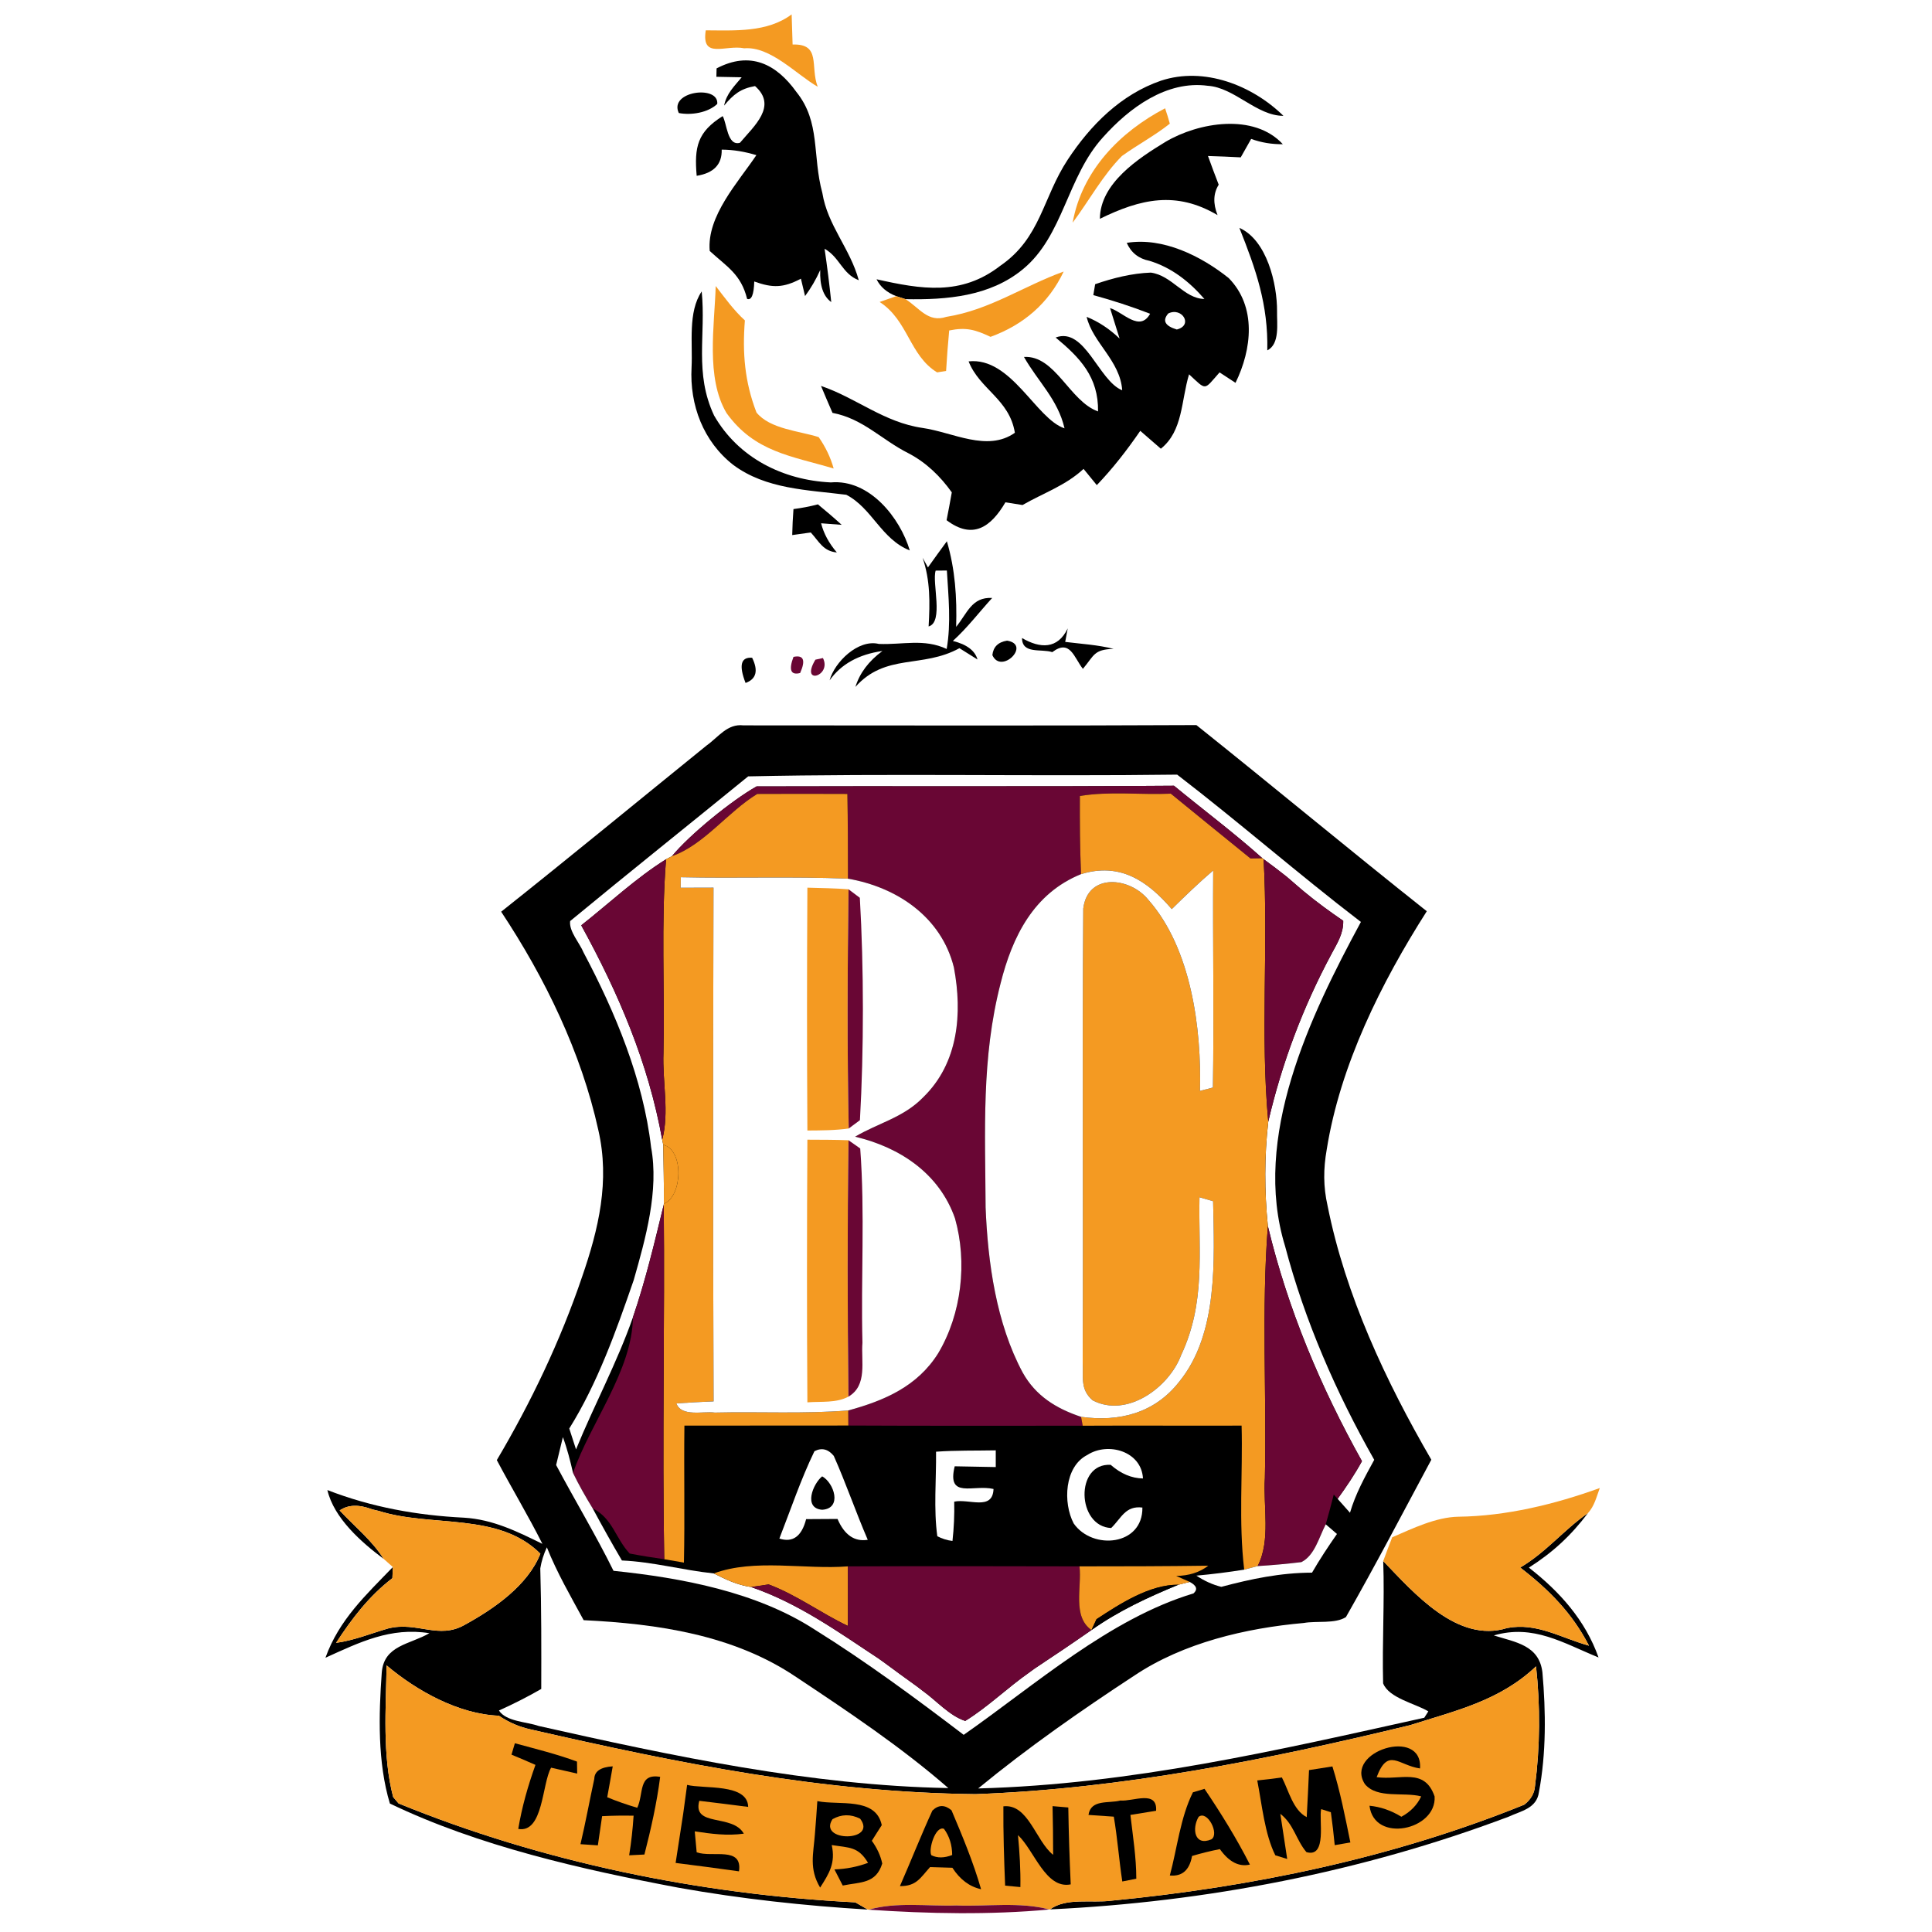 <?xml version="1.0" encoding="UTF-8" standalone="no"?>
<!DOCTYPE svg PUBLIC "-//W3C//DTD SVG 1.1//EN" "http://www.w3.org/Graphics/SVG/1.1/DTD/svg11.dtd">
<svg xmlns="http://www.w3.org/2000/svg" version="1.1" viewBox="0 0 200 200" width="200.0pt" height="200.0pt">
<path d="M 0.00 0.00 L 200.00 0.00 L 200.00 200.00 L 0.00 200.00 L 0.00 0.00 Z" fill="#ffffff" />
<path d="M 81.95 1.49 C 81.98 2.53 82.01 3.57 82.05 4.61 C 85.04 4.51 83.84 6.91 84.65 8.98 C 82.44 7.71 79.75 4.77 77.04 5.00 C 75.11 4.60 72.58 6.19 73.06 3.14 C 76.07 3.15 79.42 3.38 81.95 1.49 Z" fill="#f49a22" />
<path d="M 74.18 7.08 C 77.65 5.26 80.35 6.60 82.45 9.53 C 84.96 12.65 84.07 16.09 85.13 19.98 C 85.67 23.34 88.00 25.71 88.90 29.01 C 87.18 28.35 86.94 26.64 85.36 25.75 C 85.63 27.59 85.86 29.43 86.05 31.27 C 85.22 30.67 84.85 29.56 84.91 27.95 C 84.48 28.92 83.95 29.82 83.34 30.65 L 82.91 28.85 C 81.11 29.80 79.99 29.83 78.08 29.14 C 78.04 30.51 77.79 31.11 77.34 30.94 C 76.71 28.39 75.27 27.63 73.47 25.98 C 73.15 22.37 76.41 18.87 78.30 16.06 C 77.09 15.70 75.97 15.50 74.71 15.49 C 74.75 17.02 73.88 17.92 72.12 18.20 C 71.86 15.21 72.20 13.66 74.81 12.02 C 75.25 12.74 75.28 15.16 76.60 14.78 C 78.06 13.04 80.51 10.98 78.16 8.91 C 76.65 9.18 75.93 9.77 74.96 10.93 C 75.20 9.69 76.01 8.93 76.78 8.00 L 74.16 7.95 L 74.18 7.08 Z" fill="#000000" />
<path d="M 120.19 8.35 C 124.65 6.88 129.62 8.82 132.86 11.99 C 130.11 12.01 127.80 9.06 125.03 8.88 C 120.76 8.30 116.89 11.18 114.20 14.19 C 110.45 18.29 110.10 24.41 105.89 27.87 C 102.47 30.69 98.00 31.05 93.74 30.97 C 93.42 30.86 93.10 30.76 92.78 30.66 C 91.80 30.28 91.12 29.69 90.74 28.91 C 95.37 29.95 99.50 30.65 103.54 27.52 C 107.75 24.63 107.92 20.49 110.53 16.53 C 112.89 12.94 116.05 9.77 120.19 8.35 Z" fill="#000000" />
<path d="M 74.25 10.76 C 73.29 11.67 71.55 11.95 70.27 11.70 C 69.20 9.43 74.44 8.76 74.25 10.76 Z" fill="#000000" />
<path d="M 120.61 11.21 C 120.79 11.73 120.95 12.26 121.10 12.80 C 119.53 14.05 117.76 14.98 116.14 16.15 C 114.15 18.15 112.73 20.79 111.04 23.05 C 112.00 17.68 115.92 13.66 120.61 11.21 Z" fill="#f49a22" />
<path d="M 132.80 14.93 C 131.65 14.94 130.55 14.76 129.52 14.38 C 129.16 15.02 128.80 15.65 128.44 16.29 C 127.31 16.23 126.18 16.18 125.05 16.15 C 125.41 17.15 125.78 18.14 126.16 19.12 C 125.60 20.01 125.56 21.06 126.04 22.27 C 121.76 19.74 118.08 20.58 113.86 22.65 C 113.88 18.97 117.86 16.38 120.66 14.68 C 124.09 12.65 129.82 11.69 132.80 14.93 Z" fill="#000000" />
<path d="M 128.30 23.59 C 131.15 24.85 132.22 29.40 132.20 32.23 C 132.17 33.45 132.52 35.61 131.19 36.27 C 131.29 31.53 130.02 27.91 128.30 23.59 Z" fill="#000000" />
<path d="M 116.64 25.14 C 120.39 24.53 124.35 26.51 127.20 28.79 C 130.10 31.76 129.60 36.16 127.90 39.63 L 126.25 38.55 C 124.59 40.42 124.94 40.46 123.09 38.75 C 122.26 41.50 122.47 44.61 120.17 46.45 C 119.46 45.84 118.75 45.22 118.04 44.60 C 116.68 46.58 115.21 48.48 113.54 50.22 C 113.08 49.66 112.63 49.10 112.17 48.54 C 110.31 50.27 108.02 51.03 105.85 52.28 L 104.08 52.00 C 102.58 54.56 100.70 55.90 97.99 53.85 C 98.18 52.89 98.36 51.93 98.53 50.97 C 97.34 49.30 95.88 47.88 94.04 46.92 C 91.27 45.53 89.35 43.34 86.18 42.74 C 85.77 41.81 85.38 40.88 84.99 39.95 C 88.68 41.21 91.50 43.72 95.50 44.30 C 98.65 44.75 102.20 46.82 105.06 44.80 C 104.49 41.31 101.41 40.31 100.27 37.41 C 104.69 36.93 107.25 43.38 110.20 44.34 C 109.51 41.35 107.45 39.50 106.00 36.95 C 109.25 36.76 110.71 41.54 113.67 42.59 C 113.72 39.03 111.81 37.04 109.28 34.94 C 112.31 33.80 113.73 39.44 116.17 40.40 C 115.96 37.33 113.11 35.47 112.49 32.80 C 113.73 33.30 114.87 34.06 115.90 35.05 C 115.57 34.00 115.24 32.94 114.91 31.89 C 116.28 32.32 117.98 34.41 119.06 32.48 C 117.13 31.73 115.18 31.10 113.18 30.55 L 113.37 29.42 C 115.22 28.78 117.18 28.29 119.13 28.22 C 121.33 28.51 122.56 30.91 124.68 30.95 C 123.13 29.16 121.29 27.70 118.99 27.00 C 117.88 26.78 117.09 26.16 116.64 25.14 Z" fill="#000000" />
<path d="M 110.11 28.11 C 108.55 31.41 105.94 33.63 102.54 34.87 C 100.96 34.13 100.03 33.85 98.26 34.21 C 98.13 35.60 98.02 37.00 97.94 38.40 L 97.01 38.55 C 94.14 36.80 94.02 33.17 91.06 31.26 L 92.78 30.66 C 93.10 30.76 93.42 30.86 93.74 30.97 C 95.19 31.88 96.06 33.43 97.97 32.80 C 102.48 32.08 105.90 29.63 110.11 28.11 Z" fill="#f49a22" />
<path d="M 72.64 30.17 C 73.09 34.68 71.85 38.60 73.92 43.01 C 76.43 47.39 81.04 49.70 86.00 49.94 C 90.02 49.58 93.18 53.62 94.18 56.98 C 91.22 55.81 90.28 52.60 87.61 51.22 C 83.59 50.71 79.30 50.65 75.91 48.13 C 72.81 45.71 71.38 41.93 71.59 38.04 C 71.72 35.56 71.19 32.30 72.64 30.17 Z" fill="#000000" />
<path d="M 74.09 29.61 C 75.05 30.85 75.95 32.11 77.11 33.17 C 76.84 36.54 77.09 39.53 78.31 42.70 C 79.70 44.42 82.75 44.61 84.75 45.25 C 85.46 46.27 85.98 47.35 86.30 48.50 C 81.89 47.19 78.11 46.79 75.21 42.76 C 73.04 39.11 73.97 33.69 74.09 29.61 Z" fill="#f49a22" />
<path d="M 120.94 32.45 C 122.36 31.75 123.56 33.68 121.82 34.11 C 120.60 33.74 120.30 33.19 120.94 32.45 Z" fill="#ffffff" />
<path d="M 82.14 52.70 C 82.99 52.59 83.84 52.43 84.67 52.21 C 85.51 52.90 86.33 53.60 87.13 54.33 L 85.00 54.17 C 85.27 55.24 85.82 56.24 86.63 57.19 C 85.21 57.06 84.80 56.07 83.93 55.12 C 83.29 55.21 82.65 55.30 82.01 55.39 C 82.03 54.49 82.07 53.60 82.14 52.70 Z" fill="#000000" />
<path d="M 98.02 56.03 C 98.88 58.95 99.07 61.86 98.98 64.89 C 100.13 63.49 100.59 61.78 102.71 61.90 C 101.35 63.39 100.14 64.99 98.64 66.35 C 100.08 66.71 100.93 67.35 101.19 68.27 L 99.32 67.10 C 95.47 69.22 91.69 67.59 88.55 71.11 C 89.00 69.67 89.93 68.43 91.35 67.39 C 88.88 67.74 87.06 68.76 85.88 70.43 C 86.38 68.56 88.83 66.13 90.98 66.66 C 93.46 66.76 95.65 66.08 98.00 67.18 C 98.47 64.46 98.18 61.79 98.02 59.06 C 97.64 59.06 97.25 59.07 96.86 59.07 C 96.46 60.30 97.72 64.41 96.13 64.85 C 96.27 62.38 96.31 60.12 95.51 57.74 L 96.06 58.74 C 96.71 57.83 97.36 56.92 98.02 56.03 Z" fill="#000000" />
<path d="M 110.53 65.05 L 110.27 66.45 C 111.96 66.66 113.63 66.75 115.28 67.17 C 113.22 67.23 113.28 67.84 112.10 69.24 C 111.17 68.05 110.77 66.12 108.93 67.51 C 107.81 67.13 105.80 67.75 105.80 66.05 C 107.67 67.14 109.49 67.23 110.53 65.05 Z" fill="#000000" />
<path d="M 104.25 66.32 C 106.79 66.72 103.65 69.87 102.73 67.82 C 102.82 66.97 103.32 66.47 104.25 66.32 Z" fill="#000000" />
<path d="M 77.86 68.09 C 78.52 69.43 78.29 70.30 77.18 70.70 C 76.47 68.87 76.69 68.00 77.86 68.09 Z" fill="#000000" />
<path d="M 82.14 68.00 C 83.19 67.78 83.42 68.34 82.83 69.67 C 81.86 69.92 81.63 69.36 82.14 68.00 Z" fill="#690634" />
<path d="M 84.41 68.29 L 85.19 68.12 C 86.14 69.99 82.78 71.00 84.41 68.29 Z" fill="#690634" />
<path d="M 76.97 75.09 C 92.59 75.09 108.22 75.14 123.85 75.06 C 131.84 81.44 139.69 87.98 147.70 94.33 C 142.98 101.73 138.73 110.27 137.34 119.01 C 136.99 121.00 136.98 122.84 137.43 124.82 C 139.28 134.08 143.45 142.98 148.17 151.11 C 145.20 156.65 142.41 161.99 139.33 167.40 C 138.21 168.12 136.29 167.77 134.97 168.01 C 128.97 168.54 122.51 170.06 117.45 173.44 C 111.89 177.08 106.39 180.92 101.26 185.14 C 117.13 184.71 132.07 181.22 147.44 177.82 L 147.86 177.16 C 146.52 176.35 143.78 175.79 143.18 174.26 C 143.07 170.04 143.34 165.82 143.19 161.60 C 146.36 164.89 150.88 170.15 156.03 168.53 C 159.09 167.95 161.55 169.54 164.49 170.36 C 162.75 166.98 160.33 164.55 157.37 162.27 C 160.03 160.72 161.89 158.36 164.38 156.64 C 162.63 158.96 160.73 160.72 158.27 162.28 C 161.46 164.76 164.11 167.72 165.48 171.58 C 161.82 170.09 158.74 168.11 154.64 169.30 C 156.89 170.01 159.33 170.30 159.67 173.12 C 160.03 177.19 160.07 181.49 159.31 185.52 C 159.08 187.22 157.45 187.47 156.13 188.08 C 141.00 193.78 124.84 196.90 108.70 197.66 C 110.36 196.42 113.02 197.02 115.02 196.76 C 129.57 195.36 144.20 192.32 157.79 186.82 C 158.47 186.29 158.84 185.65 158.90 184.91 C 159.43 180.79 159.46 176.63 159.01 172.50 C 155.27 176.05 150.76 177.07 145.97 178.59 C 131.22 182.16 116.18 185.17 100.99 185.73 C 85.20 185.56 70.26 182.54 54.94 179.03 C 53.78 178.78 52.68 178.31 51.64 177.61 C 47.49 177.45 43.15 175.05 40.02 172.40 C 39.95 176.84 39.57 181.70 40.70 186.03 L 41.26 186.69 C 56.16 192.78 72.50 196.11 88.54 196.93 L 89.84 197.68 C 83.25 197.28 76.71 196.57 70.21 195.41 C 60.21 193.52 49.53 191.11 40.36 186.70 C 39.08 182.45 39.20 177.55 39.52 173.15 C 39.74 170.31 42.41 170.25 44.45 169.07 C 40.44 168.42 37.22 170.01 33.69 171.61 C 35.10 167.68 37.86 165.13 40.67 162.22 C 40.65 162.60 40.64 162.98 40.62 163.37 C 38.21 165.22 36.44 167.53 34.79 170.07 C 36.67 169.81 38.40 169.09 40.21 168.57 C 43.21 167.83 45.41 169.77 48.15 168.18 C 51.15 166.53 54.63 164.13 55.94 160.84 C 51.61 156.50 44.64 158.14 39.21 156.41 L 38.53 156.25 C 37.15 155.72 36.03 155.76 35.16 156.36 C 36.68 157.99 38.54 159.49 39.71 161.37 C 37.40 159.65 34.57 157.16 33.89 154.25 C 38.45 156.02 43.16 156.87 48.04 157.11 C 51.02 157.29 53.52 158.53 56.15 159.82 C 54.67 156.88 52.97 154.06 51.43 151.15 C 54.98 145.15 58.01 138.80 60.25 132.20 C 61.97 127.22 63.15 122.26 61.94 116.99 C 60.17 108.94 56.42 101.23 51.88 94.38 C 59.02 88.71 66.06 82.91 73.15 77.17 C 74.39 76.29 75.29 74.89 76.97 75.09 Z" fill="#000000" />
<path d="M 77.45 80.37 C 92.03 80.05 107.21 80.38 121.86 80.19 C 128.30 85.14 134.43 90.50 140.88 95.44 C 135.60 105.20 129.57 117.75 133.03 129.00 C 135.06 136.72 138.32 144.18 142.26 151.12 C 141.29 152.89 140.32 154.64 139.75 156.60 C 139.33 156.12 138.90 155.64 138.47 155.16 C 139.38 153.90 140.24 152.63 140.99 151.26 C 136.71 143.60 133.30 135.48 131.25 126.93 C 130.89 123.33 130.88 119.71 131.29 116.11 C 132.71 110.03 134.88 104.26 137.83 98.76 C 138.43 97.63 139.08 96.65 139.05 95.32 C 137.66 94.37 136.30 93.38 135.01 92.31 L 134.63 91.99 L 133.19 90.75 C 132.41 90.13 131.62 89.53 130.81 88.94 L 130.69 88.85 C 127.74 86.21 124.58 83.85 121.53 81.34 C 107.16 81.45 92.69 81.36 78.32 81.41 C 75.77 82.84 71.39 86.40 69.56 88.63 L 68.95 88.95 C 65.84 90.89 63.05 93.52 60.17 95.79 C 64.03 102.81 67.13 110.07 68.55 117.98 L 68.66 118.51 C 68.68 120.54 68.75 122.57 68.72 124.61 L 68.71 124.71 C 67.75 128.65 66.84 132.51 65.52 136.37 C 63.87 141.08 61.51 145.44 59.63 150.04 C 59.39 149.32 59.16 148.60 58.93 147.88 C 61.86 143.19 63.80 137.73 65.60 132.52 C 66.83 128.21 68.23 123.24 67.40 118.76 C 66.58 111.72 63.71 104.82 60.41 98.60 C 60.01 97.62 58.89 96.42 59.02 95.35 C 65.11 90.32 71.32 85.37 77.45 80.37 Z" fill="#ffffff" />
<path d="M 78.32 81.41 C 92.69 81.36 107.16 81.45 121.53 81.34 C 124.58 83.85 127.74 86.21 130.69 88.85 L 129.45 88.87 C 126.70 86.63 123.94 84.41 121.20 82.16 C 118.08 82.30 114.86 81.89 111.79 82.40 C 111.78 85.09 111.79 87.79 111.91 90.49 C 107.01 92.48 104.80 96.94 103.58 101.80 C 101.58 109.56 101.99 117.08 102.03 125.00 C 102.26 130.71 103.13 136.99 105.87 142.09 C 107.22 144.51 109.34 145.81 111.91 146.67 L 112.08 147.59 C 103.99 147.59 95.90 147.61 87.82 147.57 L 87.81 146.01 C 91.56 144.99 94.98 143.51 97.12 140.09 C 99.55 136.01 100.15 130.67 98.86 126.12 C 97.23 121.47 93.16 118.77 88.52 117.67 C 90.94 116.24 93.54 115.69 95.58 113.58 C 99.22 110.04 99.64 104.91 98.75 100.16 C 97.46 94.94 92.87 91.84 87.78 90.96 C 87.77 88.04 87.78 85.11 87.72 82.19 C 84.61 82.17 81.50 82.18 78.39 82.19 C 75.33 84.05 72.89 87.46 69.56 88.63 C 71.39 86.40 75.77 82.84 78.32 81.41 Z" fill="#690634" />
<path d="M 87.72 82.19 C 87.78 85.11 87.77 88.04 87.78 90.96 C 82.02 90.72 76.24 90.94 70.48 90.81 L 70.46 91.90 C 71.60 91.90 72.73 91.90 73.86 91.89 C 73.82 109.62 73.80 127.34 73.87 145.07 C 72.58 145.12 71.30 145.19 70.02 145.28 C 70.54 146.71 72.81 146.06 73.99 146.23 C 78.59 146.12 83.23 146.38 87.81 146.01 L 87.82 147.57 C 82.16 147.58 76.51 147.57 70.85 147.58 C 70.79 152.31 70.90 157.03 70.80 161.76 L 68.76 161.41 C 68.54 149.27 68.83 136.80 68.71 124.71 L 68.72 124.61 C 70.65 123.86 70.83 119.05 68.66 118.51 L 68.55 117.98 C 69.31 115.16 68.56 111.96 68.68 109.00 C 68.82 102.32 68.42 95.60 68.95 88.95 L 69.56 88.63 C 72.89 87.46 75.33 84.05 78.39 82.19 C 81.50 82.18 84.61 82.17 87.72 82.19 Z" fill="#f49a22" />
<path d="M 111.79 82.40 C 114.86 81.89 118.08 82.30 121.20 82.16 C 123.94 84.41 126.70 86.63 129.45 88.87 L 130.69 88.85 L 130.81 88.94 C 131.31 97.95 130.46 107.16 131.29 116.11 C 130.88 119.71 130.89 123.33 131.25 126.93 C 130.58 135.54 131.13 144.34 130.94 153.00 C 130.75 155.96 131.57 159.46 130.19 162.12 L 128.80 162.49 C 128.21 157.57 128.66 152.53 128.53 147.58 C 123.05 147.60 117.56 147.56 112.08 147.59 L 111.91 146.67 C 115.88 147.22 119.52 146.29 122.06 143.05 C 126.13 138.07 125.70 130.40 125.58 124.35 L 124.17 123.94 C 124.06 129.71 124.82 134.86 122.27 140.28 C 121.01 143.65 116.64 146.82 113.11 144.96 C 111.79 143.82 112.17 142.58 112.08 141.02 C 112.15 125.38 112.03 109.68 112.14 94.05 C 112.60 90.34 116.96 90.78 118.87 93.14 C 123.32 98.18 124.39 106.47 124.22 112.93 L 125.56 112.58 C 125.68 105.10 125.54 97.60 125.59 90.11 C 124.10 91.38 122.70 92.74 121.30 94.11 C 118.78 91.18 115.94 89.25 111.91 90.49 C 111.79 87.79 111.78 85.09 111.79 82.40 Z" fill="#f49a22" />
<path d="M 68.95 88.95 C 68.42 95.60 68.82 102.32 68.68 109.00 C 68.56 111.96 69.31 115.16 68.55 117.98 C 67.13 110.07 64.03 102.81 60.17 95.79 C 63.05 93.52 65.84 90.89 68.95 88.95 Z" fill="#690634" />
<path d="M 111.91 90.49 C 115.94 89.25 118.78 91.18 121.30 94.11 C 122.70 92.74 124.10 91.38 125.59 90.11 C 125.54 97.60 125.68 105.10 125.56 112.58 L 124.22 112.93 C 124.39 106.47 123.32 98.18 118.87 93.14 C 116.96 90.78 112.60 90.34 112.14 94.05 C 112.03 109.68 112.15 125.38 112.08 141.02 C 112.17 142.58 111.79 143.82 113.11 144.96 C 116.64 146.82 121.01 143.65 122.27 140.28 C 124.82 134.86 124.06 129.71 124.17 123.94 L 125.58 124.35 C 125.70 130.40 126.13 138.07 122.06 143.05 C 119.52 146.29 115.88 147.22 111.91 146.67 C 109.34 145.81 107.22 144.51 105.87 142.09 C 103.13 136.99 102.26 130.71 102.03 125.00 C 101.99 117.08 101.58 109.56 103.58 101.80 C 104.80 96.94 107.01 92.48 111.91 90.49 Z" fill="#ffffff" />
<path d="M 130.81 88.94 C 131.62 89.53 132.41 90.13 133.19 90.75 L 134.63 91.99 L 135.01 92.31 C 136.30 93.38 137.66 94.37 139.05 95.32 C 139.08 96.65 138.43 97.63 137.83 98.76 C 134.88 104.26 132.71 110.03 131.29 116.11 C 130.46 107.16 131.31 97.95 130.81 88.94 Z" fill="#690634" />
<path d="M 70.48 90.81 C 76.24 90.94 82.02 90.72 87.78 90.96 C 92.87 91.84 97.46 94.94 98.75 100.16 C 99.64 104.91 99.22 110.04 95.58 113.58 C 93.54 115.69 90.94 116.24 88.52 117.67 C 93.16 118.77 97.23 121.47 98.86 126.12 C 100.15 130.67 99.55 136.01 97.12 140.09 C 94.98 143.51 91.56 144.99 87.81 146.01 C 83.23 146.38 78.59 146.12 73.99 146.23 C 72.81 146.06 70.54 146.71 70.02 145.28 C 71.30 145.19 72.58 145.12 73.87 145.07 C 73.80 127.34 73.82 109.62 73.86 91.89 C 72.73 91.90 71.60 91.90 70.46 91.90 L 70.48 90.81 Z" fill="#ffffff" />
<path d="M 83.58 91.89 C 85.00 91.93 86.43 91.95 87.84 92.06 C 87.73 100.30 87.69 108.58 87.86 116.82 C 86.44 117.02 85.02 117.02 83.58 117.03 C 83.53 108.65 83.53 100.27 83.58 91.89 Z" fill="#f49a22" />
<path d="M 134.63 91.99 L 135.01 92.31 L 134.63 91.99 Z" fill="#690634" />
<path d="M 87.84 92.06 L 89.01 92.94 C 89.43 100.18 89.43 108.72 89.02 115.96 L 87.86 116.82 C 87.69 108.58 87.73 100.30 87.84 92.06 Z" fill="#690634" />
<path d="M 68.66 118.51 C 70.83 119.05 70.65 123.86 68.72 124.61 C 68.75 122.57 68.68 120.54 68.66 118.51 Z" fill="#f49a22" />
<path d="M 83.58 117.98 C 85.00 117.99 86.42 117.98 87.84 118.04 C 87.71 126.87 87.73 135.75 87.83 144.58 C 86.56 145.26 85.01 145.06 83.58 145.17 C 83.52 136.11 83.53 127.04 83.58 117.98 Z" fill="#f49a22" />
<path d="M 87.84 118.04 L 89.05 118.89 C 89.55 125.56 89.11 132.31 89.28 139.00 C 89.12 140.92 89.83 143.41 87.83 144.58 C 87.73 135.75 87.71 126.87 87.84 118.04 Z" fill="#690634" />
<path d="M 68.71 124.71 C 68.83 136.80 68.54 149.27 68.76 161.41 C 67.56 161.24 66.37 161.05 65.18 160.82 C 63.70 159.23 63.43 157.19 61.35 156.14 C 60.62 154.95 59.93 153.74 59.32 152.48 C 61.11 147.30 65.45 141.89 65.52 136.37 C 66.84 132.51 67.75 128.65 68.71 124.71 Z" fill="#690634" />
<path d="M 131.25 126.93 C 133.30 135.48 136.71 143.60 140.99 151.26 C 140.24 152.63 139.38 153.90 138.47 155.16 L 138.07 154.72 C 137.80 155.75 137.54 156.77 137.24 157.80 C 136.53 159.16 136.11 161.00 134.72 161.71 C 133.22 161.89 131.71 162.03 130.19 162.12 C 131.57 159.46 130.75 155.96 130.94 153.00 C 131.13 144.34 130.58 135.54 131.25 126.93 Z" fill="#690634" />
<path d="M 59.32 152.48 C 59.93 153.74 60.62 154.95 61.35 156.14 C 62.33 157.96 63.33 159.76 64.38 161.54 C 67.61 161.68 70.69 162.55 73.89 162.88 C 75.17 163.53 76.34 164.08 77.76 164.29 C 82.64 165.97 86.68 168.87 90.93 171.68 L 91.48 172.07 C 92.63 172.93 93.79 173.76 94.95 174.60 L 95.51 175.03 C 96.91 176.02 98.28 177.62 99.92 178.15 C 102.25 176.72 104.31 174.69 106.58 173.11 L 107.10 172.73 C 109.08 171.42 111.04 170.10 112.99 168.74 C 115.79 166.76 118.83 165.35 121.99 164.05 L 123.16 163.76 C 123.88 164.14 124.01 164.54 123.55 164.95 C 114.84 167.57 107.15 174.43 99.76 179.59 C 94.76 175.78 89.67 172.02 84.33 168.69 C 78.30 164.78 70.55 163.34 63.51 162.61 C 61.67 158.88 59.51 155.32 57.57 151.66 L 58.27 148.77 C 58.72 149.98 59.03 151.22 59.32 152.48 Z" fill="#ffffff" />
<path d="M 84.31 150.23 C 85.06 149.84 85.72 150.00 86.31 150.71 C 87.58 153.56 88.59 156.53 89.83 159.40 C 88.46 159.62 87.41 158.90 86.70 157.24 C 85.62 157.24 84.53 157.25 83.45 157.26 C 82.99 159.05 82.06 159.72 80.68 159.27 C 81.86 156.25 82.90 153.14 84.31 150.23 Z" fill="#ffffff" />
<path d="M 96.90 150.28 C 98.96 150.13 101.03 150.18 103.08 150.14 L 103.08 151.87 C 101.67 151.84 100.25 151.82 98.83 151.79 C 97.99 155.22 100.77 153.64 102.85 154.14 C 102.76 156.43 100.31 155.12 98.78 155.45 C 98.81 156.82 98.75 158.17 98.60 159.52 C 98.03 159.45 97.51 159.28 97.03 159.03 C 96.64 156.22 96.93 153.15 96.90 150.28 Z" fill="#ffffff" />
<path d="M 118.32 153.05 C 117.14 153.03 116.03 152.56 114.98 151.64 C 111.26 151.42 111.46 158.03 115.03 158.18 C 116.10 157.13 116.50 155.85 118.26 156.06 C 118.32 160.01 113.11 160.51 111.15 157.71 C 110.03 155.59 110.17 151.82 112.57 150.61 C 114.70 149.24 118.17 150.23 118.32 153.05 Z" fill="#ffffff" />
<path d="M 85.11 152.83 C 86.34 153.50 87.22 156.16 85.11 156.29 C 83.13 156.14 84.15 153.60 85.11 152.83 Z" fill="#000000" />
<path d="M 165.61 154.04 C 165.26 154.97 165.07 155.88 164.38 156.64 C 161.89 158.36 160.03 160.72 157.37 162.27 C 160.33 164.55 162.75 166.98 164.49 170.36 C 161.55 169.54 159.09 167.95 156.03 168.53 C 150.88 170.15 146.36 164.89 143.19 161.60 C 143.49 160.78 143.80 159.96 144.12 159.14 C 146.22 158.23 148.65 157.05 150.97 157.01 C 155.91 156.95 160.97 155.72 165.61 154.04 Z" fill="#f49a22" />
<path d="M 38.53 156.25 L 39.21 156.41 C 44.64 158.14 51.61 156.50 55.94 160.84 C 54.63 164.13 51.15 166.53 48.15 168.18 C 45.41 169.77 43.21 167.83 40.21 168.57 C 38.40 169.09 36.67 169.81 34.79 170.07 C 36.44 167.53 38.21 165.22 40.62 163.37 C 40.64 162.98 40.65 162.60 40.67 162.22 L 39.71 161.37 C 38.54 159.49 36.68 157.99 35.16 156.36 C 36.03 155.76 37.15 155.72 38.53 156.25 Z" fill="#f49a22" />
<path d="M 137.24 157.80 C 137.63 158.13 138.02 158.46 138.40 158.80 C 137.49 160.10 136.62 161.42 135.82 162.80 C 132.56 162.81 129.55 163.44 126.43 164.27 C 125.54 164.05 124.68 163.66 123.85 163.11 C 125.51 162.96 127.16 162.75 128.80 162.49 L 130.19 162.12 C 131.71 162.03 133.22 161.89 134.72 161.71 C 136.11 161.00 136.53 159.16 137.24 157.80 Z" fill="#ffffff" />
<path d="M 56.61 160.18 C 57.66 162.81 59.07 165.24 60.42 167.72 C 68.05 168.09 75.94 169.23 82.41 173.60 C 87.80 177.18 93.29 180.85 98.17 185.10 C 83.98 184.84 69.58 181.78 55.76 178.67 C 54.52 178.23 52.40 178.23 51.65 177.07 C 53.15 176.40 54.60 175.66 56.03 174.84 C 56.04 170.67 56.05 166.52 55.93 162.36 C 56.05 161.62 56.28 160.89 56.61 160.18 Z" fill="#ffffff" />
<path d="M 87.78 162.15 C 87.78 164.21 87.79 166.26 87.78 168.32 C 84.97 166.99 82.50 165.12 79.57 164.02 L 77.76 164.29 C 76.34 164.08 75.17 163.53 73.89 162.88 C 78.13 161.32 83.28 162.50 87.78 162.15 Z" fill="#f49a22" />
<path d="M 87.78 162.15 C 95.77 162.12 103.76 162.13 111.75 162.15 C 112.00 164.32 110.99 167.34 112.99 168.74 C 111.04 170.10 109.08 171.42 107.10 172.73 L 106.58 173.11 C 104.31 174.69 102.25 176.72 99.92 178.15 C 98.28 177.62 96.91 176.02 95.51 175.03 L 94.95 174.60 C 93.79 173.76 92.63 172.93 91.48 172.07 L 90.93 171.68 C 86.68 168.87 82.64 165.97 77.76 164.29 L 79.57 164.02 C 82.50 165.12 84.97 166.99 87.78 168.32 C 87.79 166.26 87.78 164.21 87.78 162.15 Z" fill="#690634" />
<path d="M 111.75 162.15 C 116.20 162.15 120.64 162.14 125.08 162.08 C 124.19 162.77 123.08 163.12 121.76 163.14 L 123.16 163.76 L 121.99 164.05 C 119.00 164.03 115.95 166.02 113.51 167.62 L 112.99 168.74 C 110.99 167.34 112.00 164.32 111.75 162.15 Z" fill="#f49a22" />
<path d="M 121.99 164.05 C 118.83 165.35 115.79 166.76 112.99 168.74 L 113.51 167.62 C 115.95 166.02 119.00 164.03 121.99 164.05 Z" fill="#000000" />
<path d="M 90.93 171.68 L 91.48 172.07 L 90.93 171.68 Z" fill="#690634" />
<path d="M 107.10 172.73 L 106.58 173.11 L 107.10 172.73 Z" fill="#690634" />
<path d="M 40.02 172.40 C 43.15 175.05 47.49 177.45 51.64 177.61 C 52.68 178.31 53.78 178.78 54.94 179.03 C 70.26 182.54 85.20 185.56 100.99 185.73 C 116.18 185.17 131.22 182.16 145.97 178.59 C 150.76 177.07 155.27 176.05 159.01 172.50 C 159.46 176.63 159.43 180.79 158.90 184.91 C 158.84 185.65 158.47 186.29 157.79 186.82 C 144.20 192.32 129.57 195.36 115.02 196.76 C 113.02 197.02 110.36 196.42 108.70 197.66 L 108.63 197.67 C 105.57 196.85 102.15 197.38 99.00 197.25 C 96.03 197.35 92.78 196.86 89.93 197.69 L 89.84 197.68 L 88.54 196.93 C 72.50 196.11 56.16 192.78 41.26 186.69 L 40.70 186.03 C 39.57 181.70 39.95 176.84 40.02 172.40 Z" fill="#f49a22" />
<path d="M 94.95 174.60 L 95.51 175.03 L 94.95 174.60 Z" fill="#690634" />
<path d="M 53.30 180.46 C 55.45 181.05 57.64 181.58 59.73 182.36 L 59.75 183.60 C 58.85 183.40 57.95 183.20 57.05 182.99 C 56.10 184.63 56.25 189.79 53.65 189.33 C 54.03 187.05 54.65 184.88 55.43 182.70 C 54.61 182.34 53.78 181.98 52.95 181.64 L 53.30 180.46 Z" fill="#000000" />
<path d="M 147.00 183.07 C 144.78 182.76 143.69 180.84 142.51 183.97 C 144.97 184.32 147.47 182.94 148.51 185.97 C 148.73 189.46 142.24 190.85 141.77 186.93 C 142.91 187.04 144.01 187.42 145.07 188.07 C 146.03 187.55 146.71 186.84 147.12 185.96 C 145.29 185.48 142.59 186.23 141.30 184.70 C 139.09 181.32 147.30 178.73 147.00 183.07 Z" fill="#000000" />
<path d="M 63.43 182.85 C 63.24 183.92 63.06 184.98 62.86 186.05 C 63.87 186.47 64.91 186.83 65.97 187.14 C 66.66 185.68 66.03 183.55 68.34 183.94 C 67.99 186.67 67.39 189.32 66.71 191.98 L 65.13 192.06 C 65.35 190.71 65.50 189.34 65.59 187.96 C 64.51 187.94 63.42 187.95 62.33 188.01 C 62.19 189.02 62.04 190.02 61.89 191.03 L 60.09 190.91 C 60.62 188.67 61.03 186.40 61.52 184.15 C 61.54 183.36 62.18 182.93 63.43 182.85 Z" fill="#000000" />
<path d="M 135.51 183.24 C 136.32 183.11 137.12 182.98 137.93 182.86 C 138.74 185.45 139.25 188.08 139.79 190.73 L 138.17 191.01 C 138.06 189.87 137.93 188.73 137.77 187.60 L 136.77 187.28 C 136.50 188.30 137.42 192.36 135.24 191.73 C 134.17 190.47 133.93 188.83 132.54 187.77 C 132.77 189.33 133.01 190.88 133.25 192.44 L 132.02 192.06 C 130.91 189.83 130.64 186.80 130.15 184.31 C 131.00 184.23 131.85 184.12 132.70 184.00 C 133.41 185.36 133.85 187.38 135.27 188.11 C 135.36 186.49 135.44 184.87 135.51 183.24 Z" fill="#000000" />
<path d="M 71.13 184.77 C 72.79 185.21 77.40 184.58 77.45 187.05 C 75.76 186.83 74.08 186.62 72.39 186.42 C 71.64 189.18 75.83 187.73 77.00 189.82 C 75.27 190.06 73.63 189.84 71.92 189.58 L 72.12 191.75 C 73.74 192.33 76.88 191.09 76.50 193.72 C 74.32 193.42 72.13 193.12 69.94 192.85 C 70.20 191.16 70.46 189.48 70.72 187.79 C 70.86 186.78 71.00 185.77 71.13 184.77 Z" fill="#000000" />
<path d="M 123.49 185.54 L 124.69 185.18 C 126.40 187.71 128.00 190.30 129.39 193.02 C 128.26 193.28 127.23 192.75 126.28 191.42 C 125.31 191.61 124.34 191.85 123.40 192.13 C 123.14 193.60 122.37 194.27 121.10 194.15 C 121.86 191.34 122.19 188.14 123.49 185.54 Z" fill="#000000" />
<path d="M 115.98 186.39 C 117.27 186.51 119.82 185.26 119.68 187.45 C 118.79 187.59 117.91 187.74 117.02 187.88 C 117.27 190.06 117.63 192.28 117.63 194.48 L 116.18 194.77 C 115.84 192.54 115.68 190.29 115.30 188.06 L 112.68 187.88 C 112.92 186.23 114.79 186.71 115.98 186.39 Z" fill="#000000" />
<path d="M 84.61 186.45 C 86.83 186.92 90.66 185.98 91.28 188.94 C 90.94 189.47 90.59 190.01 90.25 190.56 C 90.79 191.30 91.15 192.08 91.33 192.91 C 90.67 195.03 89.08 194.81 87.24 195.19 C 86.95 194.63 86.67 194.07 86.38 193.52 C 87.60 193.48 88.76 193.25 89.86 192.84 C 88.84 191.14 87.93 191.29 86.10 191.00 C 86.51 192.85 85.85 193.92 84.90 195.40 C 83.73 193.44 84.21 191.90 84.36 189.85 C 84.45 188.72 84.54 187.59 84.61 186.45 Z" fill="#000000" />
<path d="M 96.52 187.43 C 97.15 186.82 97.80 186.81 98.50 187.40 C 99.63 190.07 100.76 192.78 101.56 195.57 C 100.37 195.31 99.38 194.57 98.59 193.35 C 97.82 193.32 97.05 193.30 96.28 193.28 C 95.25 194.42 94.87 195.26 93.16 195.25 C 94.30 192.65 95.34 190.00 96.52 187.43 Z" fill="#000000" />
<path d="M 103.87 186.99 C 106.45 186.70 107.22 190.59 109.02 192.01 C 109.02 190.33 109.00 188.65 108.96 186.97 L 110.59 187.11 C 110.63 189.77 110.72 192.42 110.84 195.07 C 108.24 195.59 107.06 191.53 105.38 189.97 C 105.55 191.76 105.66 193.55 105.63 195.35 L 104.05 195.20 C 103.94 192.46 103.85 189.73 103.87 186.99 Z" fill="#000000" />
<path d="M 86.18 188.32 C 87.10 187.80 88.06 187.78 89.04 188.27 C 90.88 190.69 84.62 190.70 86.18 188.32 Z" fill="#f49a22" />
<path d="M 124.08 188.08 C 124.99 187.35 126.27 189.87 125.40 190.41 C 123.64 191.15 123.37 189.29 124.08 188.08 Z" fill="#f49a22" />
<path d="M 97.72 189.32 C 98.28 190.08 98.56 190.98 98.57 192.03 C 97.75 192.35 97.03 192.36 96.41 192.05 C 96.09 191.44 96.84 188.97 97.72 189.32 Z" fill="#f49a22" />
<path d="M 89.93 197.69 C 92.78 196.86 96.03 197.35 99.00 197.25 C 102.15 197.38 105.57 196.85 108.63 197.67 C 102.55 198.24 96.03 198.11 89.93 197.69 Z" fill="#690634" />
</svg>